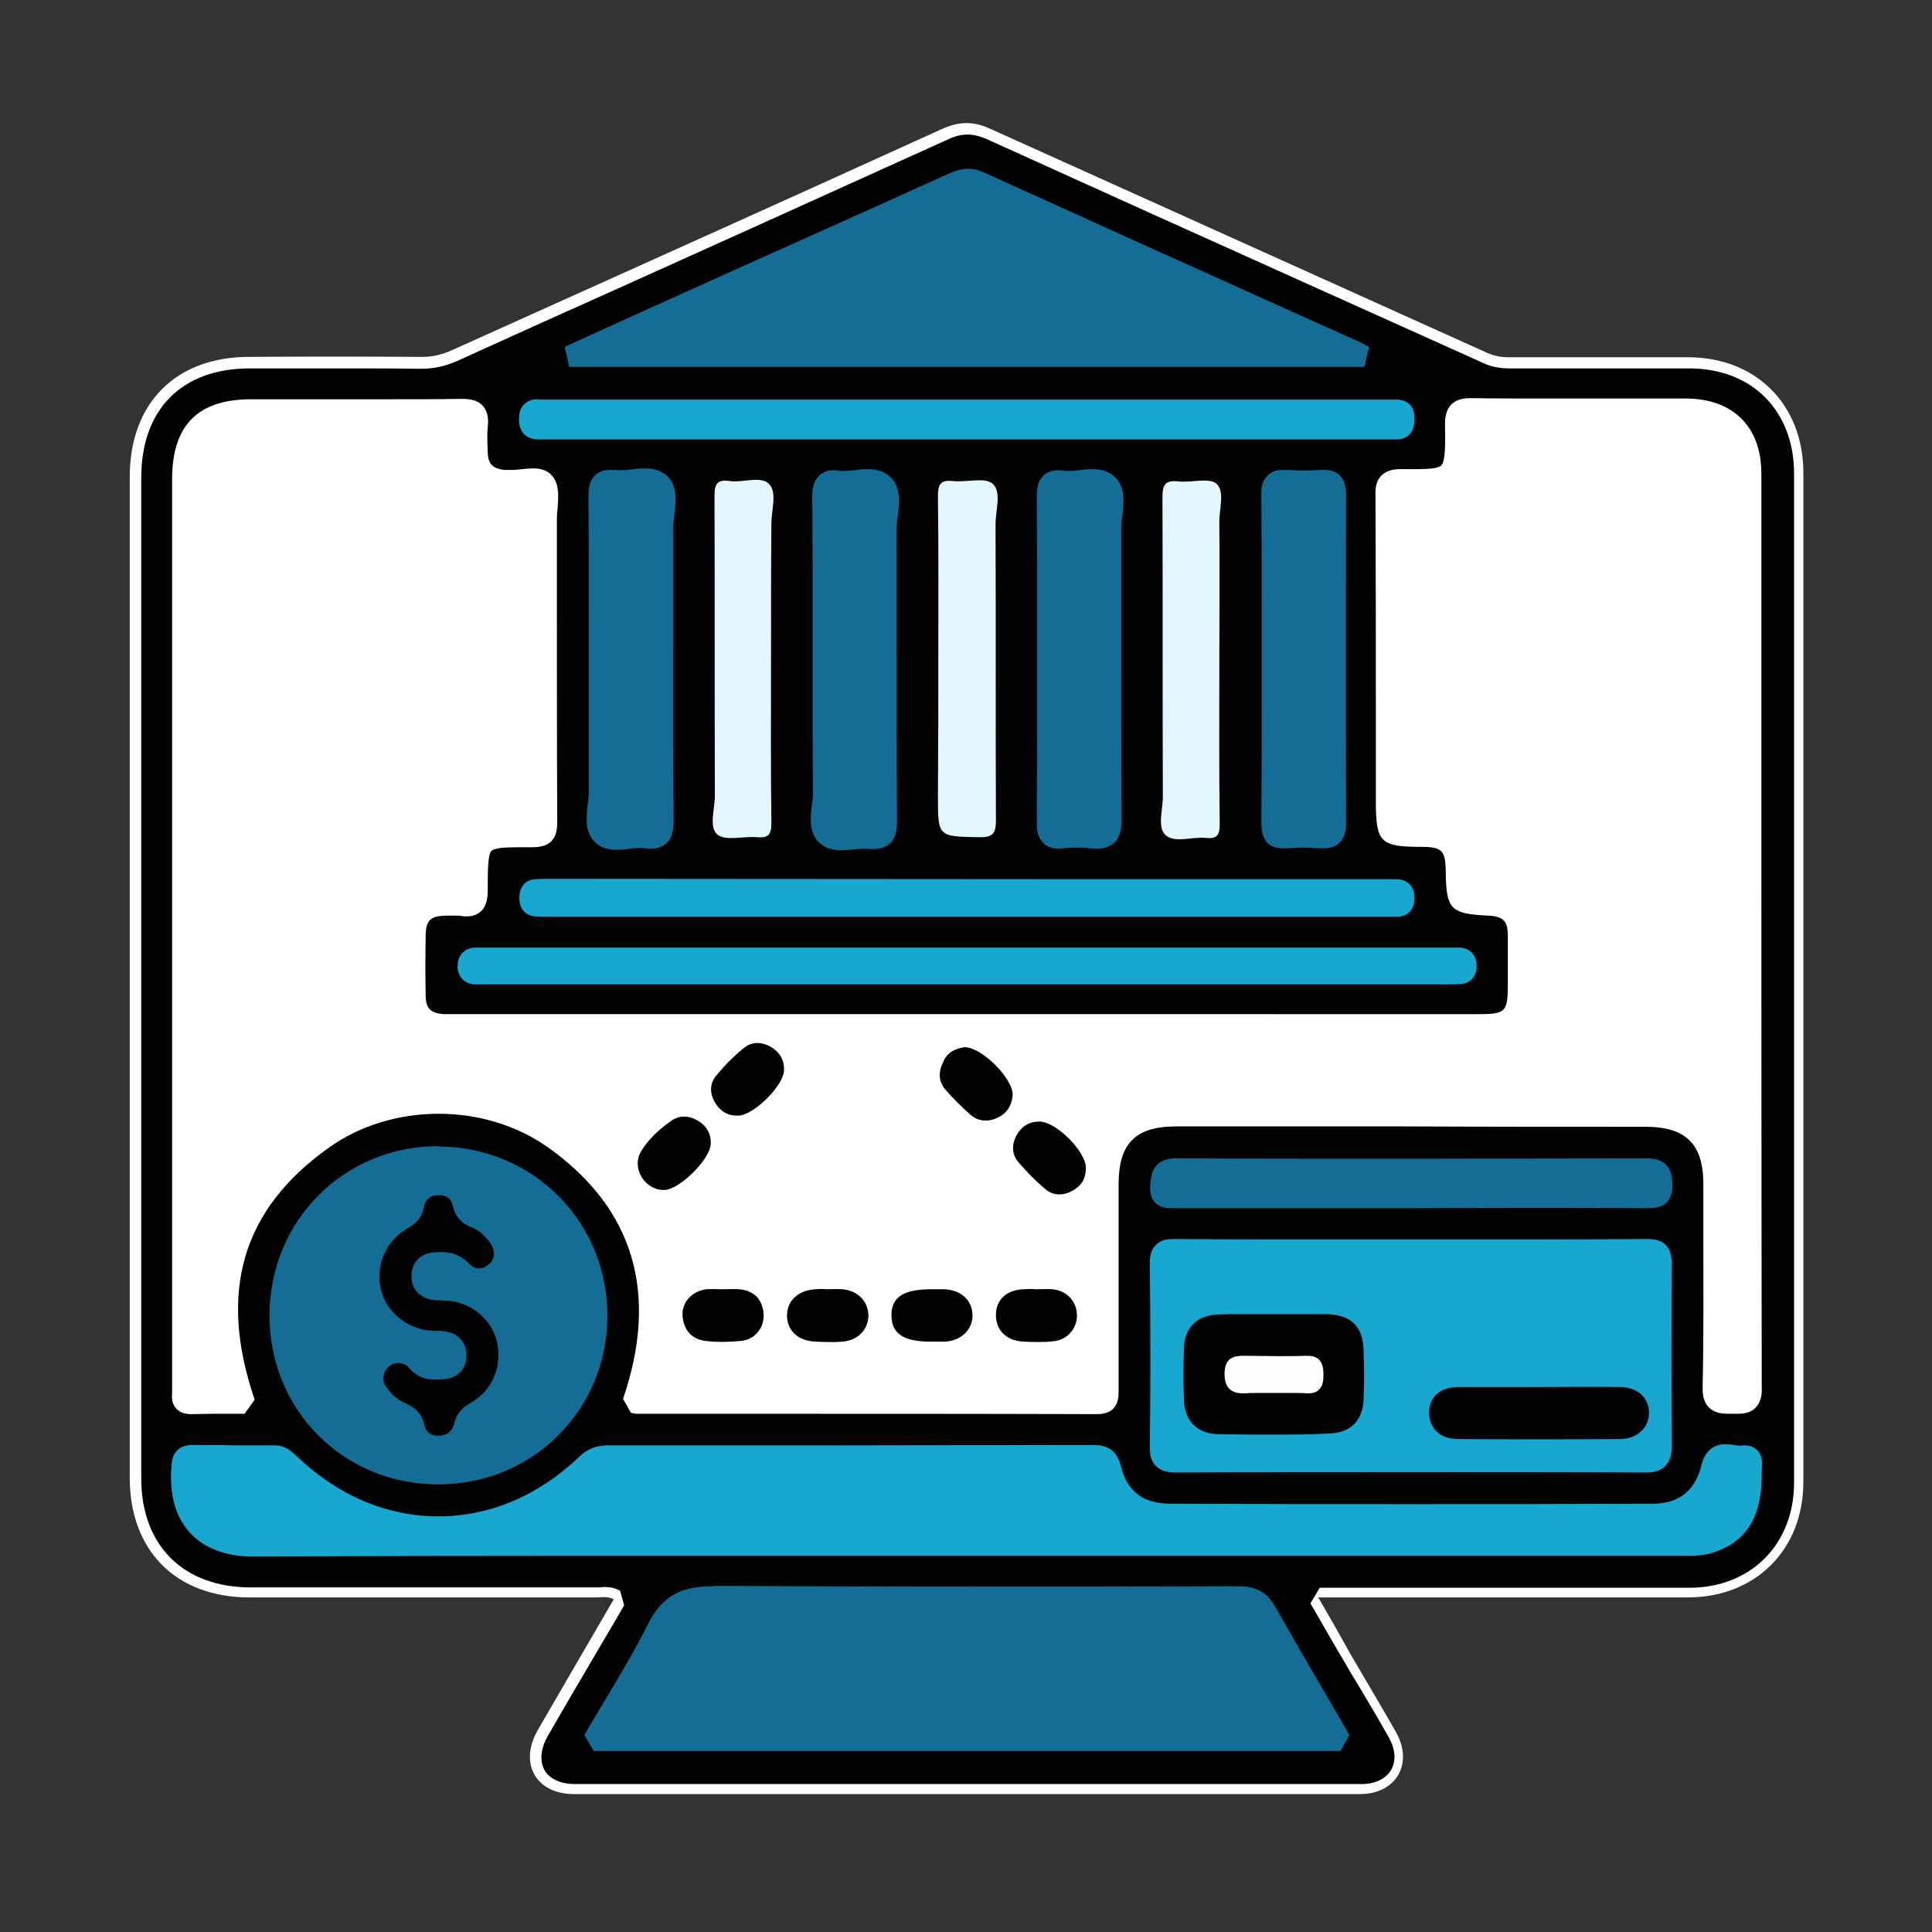 <?xml version="1.0" encoding="utf-8"?>
<!-- Generator: Adobe Illustrator 23.0.1, SVG Export Plug-In . SVG Version: 6.00 Build 0)  -->
<svg version="1.1" id="Layer_1" xmlns="http://www.w3.org/2000/svg" xmlns:xlink="http://www.w3.org/1999/xlink" x="0px" y="0px"
	 viewBox="0 0 519.7 519.7" style="enable-background:new 0 0 519.7 519.7;" xml:space="preserve">
<rect x="0" y="0" width="519.7" height="519.7" fill="#333333" stroke="none"/>
<style type="text/css">
	.st0{fill:#060606;}
	.st1{fill:#FEFEFE;}
	.st2{fill:#146D95;}
	.st3{fill:#3A95CE;}
	.st4{fill:#17A7CF;}
	.st5{fill:#040404;}
	.st6{fill:#FDFDFD;}
	.st7{fill:#B1D8FC;}
	.st8{fill:#F38996;}
	.st9{fill:#FFFFFF;}
	.st10{fill:#050506;}
	.st11{fill:#DCE7F1;}
	.st12{fill:#44AD5D;}
	.st13{fill:#FFCE00;}
	.st14{fill:#D76868;}
	.st15{fill:#D66767;}
	.st16{fill:#050505;}
	.st17{fill:#45B3D9;}
	.st18{fill:#1FBEF5;}
	.st19{fill:#020202;}
	.st20{fill:#E4F6FD;}
</style>
<g>
	<path class="st1" d="M354.6,429.7c2.3,0,3.9,0,5.4,0c31.3,0,62.7,0,94,0c18.2,0,31.1-12.8,31.1-31.1c0-90.5,0-180.9,0-271.4
		c0-18.3-12.7-31.1-31-31.1c-16,0-32.1,0-48.1,0c-2.1,0-4-0.3-6-1.2c-44.5-20.1-89-40.1-133.5-60.2c-4.5-2.1-8.3-2.1-12.9-0.1
		c-43.9,20-87.9,39.7-131.8,59.5c-2.9,1.3-5.7,2-8.9,1.9c-15.3-0.1-30.6-0.1-45.9,0c-19.7,0-32.1,12.4-32.1,32.3
		c0,89.7,0,179.5,0,269.2c0,19.7,12.5,32.2,32.2,32.2c31,0,62.1,0,93.1,0c1.5,0,3.1-0.4,4.9,0.5c-6.9,11.9-13.7,23.5-20.4,35.1
		c-5.2,9-0.6,17.3,9.7,17.3c70.5,0,140.9,0,211.4,0c9.8,0,14.5-8.2,9.7-16.7c-4-7-8.1-13.9-12.2-20.9
		C360.6,440.1,357.8,435.2,354.6,429.7z"/>
	<path class="st19" d="M258.7,479.9c-34.7,0-69.4,0-104.1,0c-3.8,0-6.8-1.4-8.1-3.7c-1.4-2.5-1.1-5.8,0.9-9.3
		c4.7-8.2,9.5-16.3,14.3-24.5c2.1-3.5,4.1-7,6.2-10.6l-1.1-3.9c-1.6-0.9-3.1-1-4.1-1c-0.4,0-0.9,0-1.3,0.1c-0.3,0-0.6,0-0.9,0
		c-19.9,0-39.7,0-59.6,0c-11.2,0-22.3,0-33.5,0c-18.1,0-29.4-11.3-29.4-29.3c0-89.7,0-179.5,0-269.2c0-18.4,10.9-29.4,29.2-29.4
		l9.7,0c4.6,0,9.2,0,13.8,0c8.8,0,15.9,0,22.4,0.1l0.2,0c3.4,0,6.6-0.7,9.9-2.2c15.2-6.9,30.5-13.8,45.7-20.6
		c28.2-12.7,57.4-25.9,86.1-38.9c1.9-0.9,3.6-1.3,5.2-1.3c1.7,0,3.4,0.4,5.4,1.3c29.1,13.2,58.8,26.6,87.5,39.5
		c15.3,6.9,30.7,13.8,46,20.7c2.1,1,4.4,1.4,7.1,1.4c9.3,0,18.6,0,27.9,0c6.8,0,13.5,0,20.3,0c16.9,0,28.2,11.4,28.2,28.3
		c0,92.2,0,183.5,0,271.4c0,16.6-11.6,28.3-28.2,28.3c-12.9,0-25.8,0-38.7,0l-60.7,0l-2.5,4.2l2.9,5c2.1,3.6,4,7,6,10.3
		c1.4,2.5,2.9,5,4.4,7.4c2.6,4.4,5.3,8.9,7.8,13.4c1.8,3.2,2,6.3,0.6,8.7c-1.4,2.4-4.3,3.8-7.9,3.8
		C330.2,479.9,294.4,479.9,258.7,479.9z"/>
	<path class="st2" d="M191.9,426.7c-7.5,0-13.4,1.7-17.6,10.2c-3.5,7-7.5,13.7-11.7,20.7c-1.8,3-3.6,6-5.4,9.1l2.5,4.3h200.9
		l2.4-4.3c-1.9-3.3-3.8-6.5-5.7-9.8c-4.9-8.4-9.6-16.4-14.2-24.6c-2.7-4.9-6.5-5.6-10.1-5.6l-2.7,0c-23.1,0.1-46.9,0.1-70.3,0.1
		c-25.2,0-47.4-0.1-67.7-0.2L191.9,426.7z"/>
	<path class="st4" d="M51.8,388.7c-4.2,0-5.4,2.7-5.6,4.9c-0.8,7.9,0.8,14.1,4.8,18.6c3.8,4.2,9.7,6.5,16.9,6.5H68
		c27.2-0.1,56.2-0.2,93.9-0.2c16.3,0,32.7,0,49,0c16.3,0,32.7,0,49,0H318c44.9,0,89.8,0,134.7,0l1.9,0c1.6,0,3.2-0.1,5-0.5
		c10-2.7,14.5-9.7,14.3-22.1c0-0.2,0-0.5,0-0.8c0.1-1.3,0.3-3.4-1.1-4.9c-0.6-0.6-1.7-1.4-3.5-1.4c-0.3,0-0.7,0-1.1,0.1
		c-0.1,0-0.2,0-0.2,0c-0.4,0-1-0.1-1.5-0.2c-0.7-0.1-1.6-0.2-2.4-0.2c-2.3,0-5.3,1-6.4,5.6c-1.7,6.9-6.1,10.4-13.1,10.4
		c-21.7,0.1-43.7,0.1-65.5,0.1c-21.3,0-42.9,0-64.2-0.1c-7.4,0-11.7-3.3-13.4-10.1c-1.2-5-4.5-5.7-7.5-5.7
		c-22.8,0-45.6,0.1-68.3,0.1c-20.6,0-41.2,0-61.9,0c-2.2,0-5.1,0.3-7.9,3c-11,10.5-24.1,16.1-38,16.1c-13.8,0-27-5.6-38-16.1
		l-0.1-0.1c-1.3-1.2-3-2.9-5.9-2.9c-3.6,0-7.2,0-10.8,0C59.4,388.7,55.6,388.7,51.8,388.7L51.8,388.7z"/>
	<path class="st2" d="M118,308.3c-25.3,0-45.3,19.8-45.5,45.2c-0.2,25.5,19.6,45.6,45,45.8l0.4,0c25.2,0,45.2-19.7,45.5-44.9
		c0.1-12.3-4.5-23.9-13-32.5c-8.5-8.6-20-13.4-32.3-13.5H118z"/>
	<path class="st4" d="M378.9,396c21.9,0,43.4,0,63.8,0.1c0,0,0,0,0,0c1.6,0,3.8-0.2,5.3-1.8c1.5-1.6,1.7-3.7,1.7-5.4
		c-0.1-17.5-0.1-33.5,0-48.9c0-1.6-0.2-3.6-1.6-5.1c-1.4-1.4-3.4-1.6-5.1-1.6H443c-11.9,0.1-23.6,0.1-32.5,0.1l-30.6,0l-30.3,0
		c-9.2,0-21.4,0-33.7-0.1h-0.1c-1.7,0-3.5,0.2-4.9,1.6c-1.4,1.4-1.6,3.3-1.6,4.9c0.2,17.7,0.2,33.9,0,49.4c0,1.5,0.1,3.7,1.7,5.2
		c1.5,1.5,3.6,1.7,5.5,1.7C337.3,396,358.1,396,378.9,396z"/>
	<path class="st9" d="M442.6,303.1c10.9,0,15.6,4.6,15.6,15.5c0,4.5,0,9,0,13.5c0,13.5,0.1,27.4-0.2,41.1c0,1.6,0.1,3.8,1.7,5.4
		c1.6,1.6,3.7,1.7,5.4,1.7c0.3,0,0.7,0,1,0c0.5,0,1,0,1.4,0c1.4,0,3.3-0.2,4.7-1.6c1.6-1.6,1.8-3.9,1.7-5.5
		c-0.1-63.9-0.1-128.9-0.1-191.8l0-54c0-12.6-7.6-20.2-20.4-20.2c-6,0-12,0-18,0c-6.8,0-13.7,0-20.5,0c-7,0-13.2,0-18.9-0.1l-0.2,0
		c-1.8,0-3.9,0.2-5.4,1.7c-1.5,1.5-1.7,3.6-1.7,5.5c0.1,5.3,0.1,9.8-1,10.9c-0.9,0.9-4,1-7.2,1c-1.1,0-2.2,0-3.5,0l-0.3,0
		c-1.5,0-3.6,0.2-5.1,1.7c-1.5,1.5-1.7,3.6-1.6,5.6c0.1,21.1,0.1,42.5,0.1,63.2l0,18.9c0,10.9,1.2,12.2,12,12.2
		c5.8,0,6.7,0.9,6.8,6.5c0.1,10.3,1.2,11.5,11.4,12c4.1,0.2,5.3,1.4,5.3,5.5c0,3,0,6,0,8.9c0,1.3,0,2.5,0,3.8c0,7.8-0.5,8.3-8.1,8.3
		H122.7c-0.4,0-0.7,0-1.1,0c-0.3,0-0.7,0-1,0c-0.4,0-0.8,0-1.3,0c-3.6-0.3-4.8-1.6-4.8-5.2c-0.1-5.1-0.1-10.2,0-15.4
		c0-4.7,1.1-5.8,5.7-5.9l0.9,0c0.5,0,1.1,0,1.6,0c0.6,0,1,0,1.4,0.1c0.5,0.1,1,0.1,1.4,0.1c2.6,0,5.7-1.2,5.7-6.8
		c0-5.3,0-9.4,0.9-10.7c0.7-0.9,3.5-1.1,7.7-1.1c1,0,2.1,0,3.2,0h0.2c1.6,0,3.7-0.2,5.1-1.6c1.4-1.4,1.6-3.4,1.6-5.4
		c-0.1-19-0.1-38.4-0.1-57.1c0-8.2,0-16.3,0-24.5c0-0.8,0.1-1.7,0.2-2.6c0.2-2.9,0.5-6.2-1.3-8.5c-1.7-2.2-4.4-2.2-5.3-2.2
		c-1,0-2,0.1-2.9,0.2c-0.9,0.1-1.7,0.2-2.4,0.2c-0.2,0-0.3,0-0.5,0c-0.4,0-0.8,0-1.2,0c-0.3,0-0.6,0-0.9,0c-3-0.4-4.2-1.7-4.3-4.6
		l0-0.2c-0.1-2.4-0.2-4.7,0-6.8c0.2-1.6,0.2-3.9-1.3-5.6c-1.5-1.7-3.8-1.9-5.6-1.9l-0.2,0c-5.9,0.1-12.3,0.1-19.6,0.1
		c-6.8,0-13.6,0-20.4,0c-5.5,0-11,0-16.5,0c-14.4,0-21.3,7-21.3,21.5l0,243.6c0,0.3,0,0.6,0,0.9c0,0.5,0,1,0,1.4
		c-0.2,1.7,0.2,3.1,1.1,4.1c1.4,1.5,3.4,1.5,4,1.5l0.3,0c1.7,0,3.6-0.1,5.9-0.1c1.3,0,2.7,0,4,0c1.4,0,2.8,0,4.2,0l2.7-3.8
		c-9.9-29-3.4-51.2,20-67.8c8.2-5.9,18.7-9.1,29.5-9.1c10.8,0,21.2,3.2,29.5,9.1c23,16.4,29.8,39.2,20.1,67.6l2.1,3.7
		c0.1,0,0.2,0.1,0.3,0.1c0.4,0.1,0.9,0.2,1.5,0.2l30.7,0c30.4,0,61.9,0,92.8,0.1c0,0,0,0,0,0c0.8,0,3,0,4.5-1.5
		c1.4-1.5,1.4-3.4,1.4-4.9v-0.2c0-15.4,0-31.1,0-46.3l0-8.9c0-11,4.5-15.6,15.5-15.6c20.4,0,40.9,0,61.3,0
		C399.3,303.1,421,303.1,442.6,303.1z"/>
	<path class="st2" d="M409.3,324.9c9.3,0,21.5,0,33.9,0.1h0.1c1.8,0,3.7-0.2,5.1-1.6c1.4-1.5,1.5-3.5,1.5-4.8c-0.1-2.1-0.3-7-6.7-7
		c-21.7,0-43,0.1-63.3,0.1c-21.7,0-43.1,0-63.6-0.1c-6.4,0-6.7,4.7-6.9,7.2c-0.1,2.1,0.3,3.6,1.3,4.7c1.5,1.5,3.5,1.5,4.4,1.5l1.1,0
		c11.4,0,22.8,0,34.2,0l28.9,0L409.3,324.9z"/>
	<path class="st4" d="M131.8,254.9c-1.3,0-2.7,0-4,0c-2.7,0.1-4.6,1.9-4.7,4.7c-0.1,1.6,0.4,2.8,1.3,3.8c0.6,0.6,1.7,1.4,3.6,1.4
		l1.1,0c0.5,0,1,0,1.6,0l259.2,0c1.1,0,2,0,3-0.1c2-0.1,4.4-1.5,4.3-5c0-2.8-1.8-4.7-4.6-4.8c-1.4,0-2.7,0-4.1,0l-128.4,0
		L131.8,254.9z"/>
	<path class="st4" d="M147.6,236.4c-1.1,0-2.4,0-3.7,0.1c-1.2,0.1-4.1,0.7-4.2,5c0,3.5,2.2,4.9,4.3,5c1.3,0.1,2.6,0.1,4.1,0.1
		l224.1,0c0.5,0,1,0,1.6,0c0.5,0,1,0,1.5,0l0.4,0c2.4,0,4.8-1.3,4.8-5.1c0-1.6-0.5-2.8-1.4-3.7c-0.6-0.6-1.7-1.3-3.5-1.3
		c0,0-0.5,0-0.5,0c-0.4,0-0.8,0-1.3,0c-0.4,0-0.9,0-1.3,0h-81.8L147.6,236.4z"/>
	<path class="st2" d="M164.1,126.4c-1.7,0-3.1,0.5-4.1,1.5c-1.6,1.6-1.7,3.8-1.7,5.7c0.1,10.7,0.1,21.6,0.1,32.1c0,3.8,0,7.6,0,11.5
		c0,3.3,0,6.7,0,10c0,8.4,0,17.1,0,25.7c0,1-0.1,2.2-0.3,3.4c-0.4,3.5-0.8,7.4,1.8,10.1c2.1,2.2,5.1,2.2,6.1,2.2c0,0,0,0,0,0
		c1.2,0,2.4-0.1,3.5-0.3c1.1-0.1,2.1-0.2,3-0.2c0.4,0,0.7,0,1,0.1c0.5,0.1,1,0.1,1.5,0.1c1.8,0,3.3-0.5,4.4-1.6
		c1.6-1.6,1.8-3.9,1.8-5.7c-0.1-16-0.1-32.3-0.1-48.1c0-10.3,0-20.5,0-30.8c0-1,0.1-2.2,0.3-3.5c0.4-3.6,0.9-7.7-1.8-10.4
		c-2.2-2.2-5.2-2.2-6.2-2.2c-1.2,0-2.4,0.1-3.6,0.3c-1.1,0.1-2.2,0.2-3.1,0.2c-0.4,0-0.7,0-1-0.1C165,126.5,164.5,126.4,164.1,126.4
		z"/>
	<path class="st2" d="M224.4,126.5c-1.8,0-3.2,0.5-4.2,1.6c-1.5,1.5-1.7,3.7-1.7,5.3c0.1,10.8,0.1,21.8,0.1,32.5c0,3.9,0,7.7,0,11.6
		c0,3.3,0,6.7,0,10c0,8.4,0,17.1,0.1,25.7c0,1-0.1,2.1-0.3,3.3c-0.4,3.3-0.9,7.5,2,10.2c1.4,1.3,3.3,2,5.8,2c1.1,0,2.3-0.1,3.4-0.2
		c1.1-0.1,2-0.2,3-0.2c0.3,0,0.7,0,0.9,0c0.5,0.1,1,0.1,1.5,0.1c1.9,0,3.4-0.6,4.5-1.6c1.6-1.6,1.8-4,1.8-5.9
		c-0.1-16-0.1-32.2-0.1-48c0-10.2,0-20.3,0-30.5c0-1,0.1-2.2,0.3-3.5c0.4-3.6,0.9-7.6-1.8-10.4c-2.2-2.3-5.3-2.3-6.3-2.3
		c-1.2,0-2.5,0.1-3.6,0.3c-1.1,0.1-2.2,0.2-3.2,0.2c-0.3,0-0.6,0-0.9,0C225.2,126.5,224.8,126.5,224.4,126.5z"/>
	<path class="st19" d="M315.9,126.5c-1.9,0-3.3,0.5-4.4,1.6c-1.5,1.5-1.7,3.7-1.7,5.7c0.1,16.2,0.1,32.7,0.1,48.7
		c0,10.5,0,21.1,0,31.6c0,0.9-0.1,2-0.3,3.1c-0.4,3.3-0.8,7.1,1.8,9.6c1.4,1.3,3.2,1.9,5.7,1.9c1.1,0,2.2-0.1,3.3-0.2
		c1-0.1,2-0.2,2.8-0.2c0.3,0,0.6,0,0.9,0c0.4,0,0.8,0.1,1.2,0.1c1.7,0,3-0.5,4-1.5c1.4-1.4,1.6-3.4,1.6-5.1
		c-0.1-10.9-0.1-22-0.1-32.7c0-3.8,0-7.6,0-11.4c0-3.4,0-6.8,0-10.3c0-8.8,0-17.9-0.1-26.8c0-0.9,0.1-1.9,0.3-3.1
		c0.4-3.2,0.9-7.1-2-9.6c-1.6-1.4-3.8-1.6-5.2-1.6c-1,0-2,0.1-3,0.2c-0.9,0.1-1.8,0.2-2.7,0.2c-0.3,0-0.6,0-1,0
		C316.8,126.5,316.4,126.5,315.9,126.5z"/>
	<path class="st19" d="M195,126.5c-1.7,0-3.1,0.5-4.1,1.5c-1.5,1.5-1.7,3.6-1.7,5.5c0.1,15.9,0.1,32.2,0.1,47.8
		c0,10.9,0,21.9,0,32.8c0,0.9-0.1,1.9-0.3,3.1c-0.4,3.3-0.9,7.3,2,9.7c1.7,1.4,3.9,1.6,5.4,1.6c1,0,2.1-0.1,3.1-0.2
		c1-0.1,1.9-0.1,2.7-0.1c0.3,0,0.6,0,0.9,0c0.4,0,0.8,0.1,1.2,0.1c1.8,0,3.2-0.5,4.2-1.5c1.5-1.5,1.6-3.6,1.6-5.2
		c-0.1-10.7-0.1-21.6-0.1-32.1c0-3.8,0-7.7,0-11.5c0-3.4,0-6.8,0-10.2c0-8.8,0-17.9,0-26.8c0-0.9,0.1-2,0.2-3.1
		c0.4-3.2,0.8-6.9-1.7-9.5c-1.9-2-4.6-2-5.5-2c-1.1,0-2.1,0.1-3.2,0.2c-1,0.1-1.9,0.2-2.7,0.2c-0.3,0-0.6,0-0.9,0
		C195.9,126.5,195.4,126.5,195,126.5z"/>
	<path class="st2" d="M345.2,126.4c-1.9,0-3.3,0.5-4.3,1.6c-1.5,1.5-1.7,3.6-1.6,5.2c0.1,10.8,0.1,21.8,0.1,32.5c0,3.9,0,7.7,0,11.6
		c0,3.8,0,7.6,0,11.4c0,10.7,0,21.7-0.1,32.6c0,1.8,0.2,3.9,1.6,5.4c1,1,2.4,1.5,4.3,1.5c0,0,0,0,0,0c0.3,0,0.7,0,1,0
		c1.4-0.1,2.8-0.2,4.3-0.2c1.5,0,3,0.1,4.5,0.2c0.4,0,0.7,0,1,0c1.9,0,3.3-0.5,4.4-1.6c1.5-1.5,1.7-3.6,1.7-5.2
		c-0.1-28.4-0.1-58,0-88.1c0-1.8-0.2-3.9-1.7-5.4c-1-1-2.4-1.5-4.2-1.5c-0.3,0-0.7,0-1,0c-1.4,0.1-2.9,0.2-4.3,0.2
		c-1.5,0-3-0.1-4.5-0.2C345.8,126.5,345.5,126.4,345.2,126.4z"/>
	<path class="st2" d="M289.9,228c1.2,0,2.4,0.1,3.5,0.2c0.6,0.1,1.1,0.1,1.6,0.1c2.1,0,3.7-0.6,4.8-1.7c1.7-1.7,1.9-4.2,1.9-6.2
		c-0.1-16.5-0.1-33.4-0.1-49.6c0-9.5,0-18.9,0-28.4c0-1,0.1-2.2,0.3-3.5c0.4-3.6,0.9-7.6-1.8-10.4c-2.2-2.3-5.3-2.3-6.3-2.3
		c-1.2,0-2.4,0.1-3.5,0.3c-1.1,0.1-2.1,0.2-3.1,0.2c-0.4,0-0.7,0-1-0.1c-0.5-0.1-0.9-0.1-1.4-0.1c-1.8,0-3.2,0.5-4.2,1.5
		c-1.5,1.5-1.7,3.6-1.7,5.7c0.1,10.6,0.1,21.4,0.1,31.8c0,3.8,0,7.6,0,11.4c0,3.9,0,7.8,0,11.7c0,10.8,0,21.9-0.1,32.8
		c0,1.7,0.2,3.8,1.7,5.3c1,1.1,2.5,1.6,4.3,1.6c0.3,0,0.7,0,1.1-0.1C287.4,228,288.6,228,289.9,228z"/>
	<path class="st19" d="M255.3,126.5c-1.8,0-3.2,0.5-4.2,1.5c-1.5,1.6-1.7,3.7-1.6,5.7c0.1,10.7,0.1,21.6,0.1,32.1
		c0,3.8,0,7.6,0,11.5v37c0,12.3,1.2,13.6,13.2,13.8l0.9,0c1.7,0,3.9-0.2,5.4-1.7c1.6-1.6,1.8-3.8,1.7-5.6
		c-0.1-16.3-0.1-32.9-0.1-48.9c0-10.3,0-20.6,0-30.8c0-0.9,0.1-2,0.3-3.1c0.4-3.3,0.9-7.4-2-10c-1.7-1.5-3.9-1.6-5.5-1.6
		c-1,0-2,0.1-3,0.2c-1,0.1-1.9,0.1-2.7,0.1c-0.4,0-0.8,0-1.1,0C256.1,126.5,255.7,126.5,255.3,126.5z"/>
	<path class="st4" d="M144.6,107.4c-2.2,0-3.3,1-4,1.8c-0.9,1.2-1,2.7-1,3.7c0,3.3,2,5.3,5.2,5.3c0.2,0,0.3,0,0.5,0
		c0.3,0,0.5,0,0.8,0c0.3,0,0.5,0,0.8,0c0.3,0,0.6,0,0.9,0l225.5,0c0.9,0,1.7,0,2.6,0c2-0.1,4.5-1.1,4.6-5.3l0-0.3
		c0-1.6-0.4-2.9-1.3-3.8c-0.6-0.6-1.7-1.3-3.5-1.3l-0.2,0c-0.3,0-0.6,0-0.9,0c-0.4,0-0.8,0-1.3,0c-0.4,0-0.9,0-1.3,0l-224,0
		c-0.4,0-0.7,0-1.1,0c-0.3,0-0.6,0-0.9,0c-0.3,0-0.6,0-0.9,0C145,107.4,144.8,107.4,144.6,107.4z"/>
	<path class="st2" d="M260.4,45.4c-2.2,0-4,0.8-5.6,1.5c-14.3,6.5-28.6,12.9-42.9,19.3c-9,4-18,8.1-26.9,12.1
		c-7.2,3.3-14.5,6.5-22.1,10l-11,5l1.2,5.4h213.9l1.3-5.4c-0.6-0.3-1.2-0.6-1.6-0.8c-0.8-0.4-1.4-0.8-2.1-1l-24-10.8
		c-24.9-11.2-50.6-22.8-75.9-34.3C263.1,45.7,261.8,45.4,260.4,45.4z"/>
	<path class="st20" d="M252.4,177.3c0-14.5,0.1-29.1-0.1-43.6c0-3.1,0.4-4.7,4-4.3c3.6,0.4,8.5-1.1,10.7,0.7
		c2.5,2.2,0.8,7.2,0.8,10.9c0.1,26.6,0,53.2,0.1,79.7c0,3.8-1.1,4.6-4.7,4.5c-10.9-0.2-10.9-0.1-10.9-11
		C252.4,201.9,252.4,189.6,252.4,177.3z"/>
	<path class="st20" d="M207.4,177.8c0,14.5-0.1,29.1,0.1,43.6c0,3.1-0.8,4.1-3.9,3.8c-3.6-0.3-8.4,1.1-10.6-0.7
		c-2.4-1.9-0.7-6.9-0.7-10.5c-0.1-26.9,0-53.8-0.1-80.6c0-3.3,0.8-4.5,4.1-4c3.6,0.5,8.3-1.5,10.6,0.8c2.2,2.3,0.6,7,0.6,10.6
		C207.4,153.1,207.4,165.5,207.4,177.8z"/>
	<path class="st20" d="M328,177.6c0,14.7-0.1,29.4,0.1,44.1c0,2.8-0.6,4-3.6,3.7c-3.8-0.4-8.6,1.5-11-0.8c-2.3-2.1-0.6-7-0.7-10.6
		c-0.1-26.7,0-53.5-0.1-80.2c0-3.4,0.7-4.7,4.3-4.3c3.5,0.4,8.2-1.1,10.2,0.6c2.4,2.1,0.7,6.9,0.8,10.5
		C328.1,152.9,328,165.2,328,177.6z"/>
	<path class="st19" d="M222.5,346.8c1.3,0,2.6-0.1,4,0c4.1,0.3,7,3.1,7.1,7c0,3.8-2.8,6.8-7,7.1c-2.3,0.2-4.7,0.1-7,0
		c-4.8-0.1-7.9-2.9-7.9-7c0-4.1,3.1-6.9,7.8-7.1C220.5,346.7,221.5,346.7,222.5,346.8C222.5,346.7,222.5,346.8,222.5,346.8z"/>
	<path class="st19" d="M194.5,346.8c1.5,0,2.9-0.1,4.4,0c3.9,0.4,6.1,2.6,6.5,6.5c0.3,3.7-2.2,7-6,7.4c-3.2,0.3-6.5,0.4-9.7,0
		c-3.8-0.5-5.9-3.1-6.1-6.9c-0.2-3.6,2.7-6.6,6.5-7C191.5,346.7,193,346.8,194.5,346.8z"/>
	<path class="st19" d="M250.4,360.9c-7.3,0-10.5-2.1-10.6-6.9c-0.1-5,3.1-7.2,10.7-7.2c1.2,0,2.3,0,3.5,0c4.5,0.2,7.5,2.9,7.6,6.9
		c0.1,3.9-3,6.9-7.3,7.2C253,360.9,251.7,360.9,250.4,360.9z"/>
	<path class="st19" d="M198.6,300.1c-2.7,0.1-4.8-1.1-6.2-3.4c-1.5-2.5-1.6-5.2,0.3-7.4c2.2-2.7,4.7-5.2,7.4-7.4
		c2.2-1.8,4.9-1.7,7.4-0.2c2.3,1.4,3.5,3.5,3.4,6.2C210.8,292,202.8,300,198.6,300.1z"/>
	<path class="st19" d="M259.3,281.7c4.7-0.2,13.3,8.5,13.1,12.9c-0.2,2.7-1.5,4.8-3.9,6c-2.5,1.2-5.2,1.2-7.4-0.7
		c-2.4-2.1-4.7-4.4-6.8-6.8c-1.9-2.2-1.9-4.8-0.6-7.4C254.8,283,257,282.1,259.3,281.7z"/>
	<path class="st19" d="M292.1,314.2c0,2.8-1.2,4.8-3.6,6.1c-2.5,1.4-5.2,1.4-7.4-0.5c-2.6-2.2-4.9-4.6-7.1-7.1
		c-1.9-2.2-1.9-4.9-0.5-7.4c1.3-2.3,3.3-3.6,6.1-3.6C284.1,301.7,292.1,309.7,292.1,314.2z"/>
	<path class="st19" d="M178.7,320.1c-5.2,0.1-8.9-5.8-6.3-10.3c2-3.4,5-6.1,8.3-8.4c2.2-1.5,4.8-1.3,7.1,0.1
		c2.3,1.4,3.5,3.5,3.4,6.2C191,311.9,182.8,320,178.7,320.1z"/>
	<path class="st19" d="M278.6,346.8c1.5,0,2.9-0.1,4.4,0c3.9,0.3,6.6,3.2,6.7,6.9c0.1,3.6-2.6,6.8-6.4,7.1c-2.6,0.3-5.3,0.2-7.9,0.1
		c-4.7-0.2-7.6-3.1-7.5-7.4c0.1-4,3-6.6,7.6-6.7C276.6,346.7,277.6,346.7,278.6,346.8C278.6,346.7,278.6,346.8,278.6,346.8z"/>
	<path class="st19" d="M342.7,385.9c-4.8,0-9.8,0-14.8-0.1c-5.7-0.1-9.1-3.3-9.4-9c-0.2-4.8-0.2-9.7,0-14.4c0.2-5.4,3.6-8.6,9.1-8.8
		c1.8-0.1,3.6-0.1,5.9-0.1c1.5,0,3,0,4.6,0c1.5,0,3.1,0,4.6,0h0.3c1.3,0,2.6,0,4,0c1.5,0,3,0,4.6,0c1.7,0,3.4,0,5.1,0
		c6.6,0.1,9.9,3.2,10.1,9.6c0.2,5.2,0.2,9.5,0,13.5c-0.3,5.7-3.7,8.9-9.3,9C352.6,385.9,347.6,385.9,342.7,385.9z"/>
	<path class="st1" d="M334.3,364.7c-2.4,0-4.9,0.6-4.9,4.8c0,1.9,0.4,3.2,1.3,4.1c1,1,2.5,1.2,3.5,1.2h0c0.3,0,0.6,0,1,0
		c0.8-0.1,1.7-0.1,2.8-0.1c0.8,0,1.5,0,2.3,0c0.8,0,1.5,0,2.3,0c0.9,0,1.8,0,2.7,0c0.9,0,1.8,0,2.7,0c1.3,0,2.4,0,3.4,0.1
		c0.2,0,0.4,0,0.5,0c1.3,0,2.3-0.3,3-1.1c1-1,1.1-2.5,1.1-3.8c0-1.9-0.1-5.2-4.3-5.2c-0.1,0-0.2,0-0.4,0c-2.3,0.1-4.7,0.1-7.4,0.1
		c-3.1,0-6.1-0.1-8.8-0.1C334.7,364.7,334.5,364.7,334.3,364.7z"/>
	<path class="st19" d="M414,373.1c7.2,0,14.4-0.1,21.6,0c4.9,0,7.9,2.8,8,6.9c0,4-3.2,7.1-7.9,7.1c-14.5,0.1-29.1,0.1-43.6,0
		c-4.8,0-7.7-3-7.7-7.2c0.1-4.2,3-6.8,8-6.8C399.6,373.1,406.8,373.1,414,373.1z"/>
	<path class="st19" d="M117.9,386.2c-2,0-3.3-0.9-3.7-2.8c-0.7-2.9-2.2-4.7-5.1-5.9c-2.1-0.9-3.9-2.4-5.3-4.6
		c-0.9-1.4-0.9-2.7-0.1-4.2c0.7-1.2,1.7-1.9,3.3-2.1c1.8,0.2,2.4,0.7,2.8,1.1c2.6,3.4,6.2,3.4,7.4,3.4c0.8,0,1.6-0.1,2.3-0.1
		c3.8-0.3,6.2-3,6-6.8c-0.2-3.4-2.5-5.7-6-6.1c-0.7-0.1-1.3-0.1-2-0.1c-0.4,0-0.8,0-1.2,0c-6.6-0.4-12.3-4.9-13.8-11
		c-1.6-6.5,1.2-13.1,7-16.5c1.9-1.1,3.9-2.5,4.6-6c0.4-2,1.7-3,3.9-3c2.8,0,3.5,1.6,3.8,2.8c0.7,3,2.3,4.8,5.2,5.9
		c1.6,0.6,3.1,1.8,4.6,3.8c1.7,2.1,1.7,4.5,0,6c-0.9,0.8-1.8,1.2-2.7,1.2c-1,0-2-0.5-2.8-1.4c-2.7-2.7-5.6-3-7.6-3
		c-0.6,0-1.2,0-1.8,0.1c-3.6,0.3-5.9,2.6-6,6c-0.2,3.7,2.1,6.3,5.9,6.8c1,0.1,1.9,0.1,2.8,0.2c1,0,1.9,0,2.7,0.2
		c5.9,1.1,10.7,5.8,11.7,11.4c1.2,6.5-1.5,12.6-7.1,15.8c-2.3,1.3-4,2.9-4.6,6C121.4,385.2,120.1,386.2,117.9,386.2L117.9,386.2z"/>
</g>
</svg>
